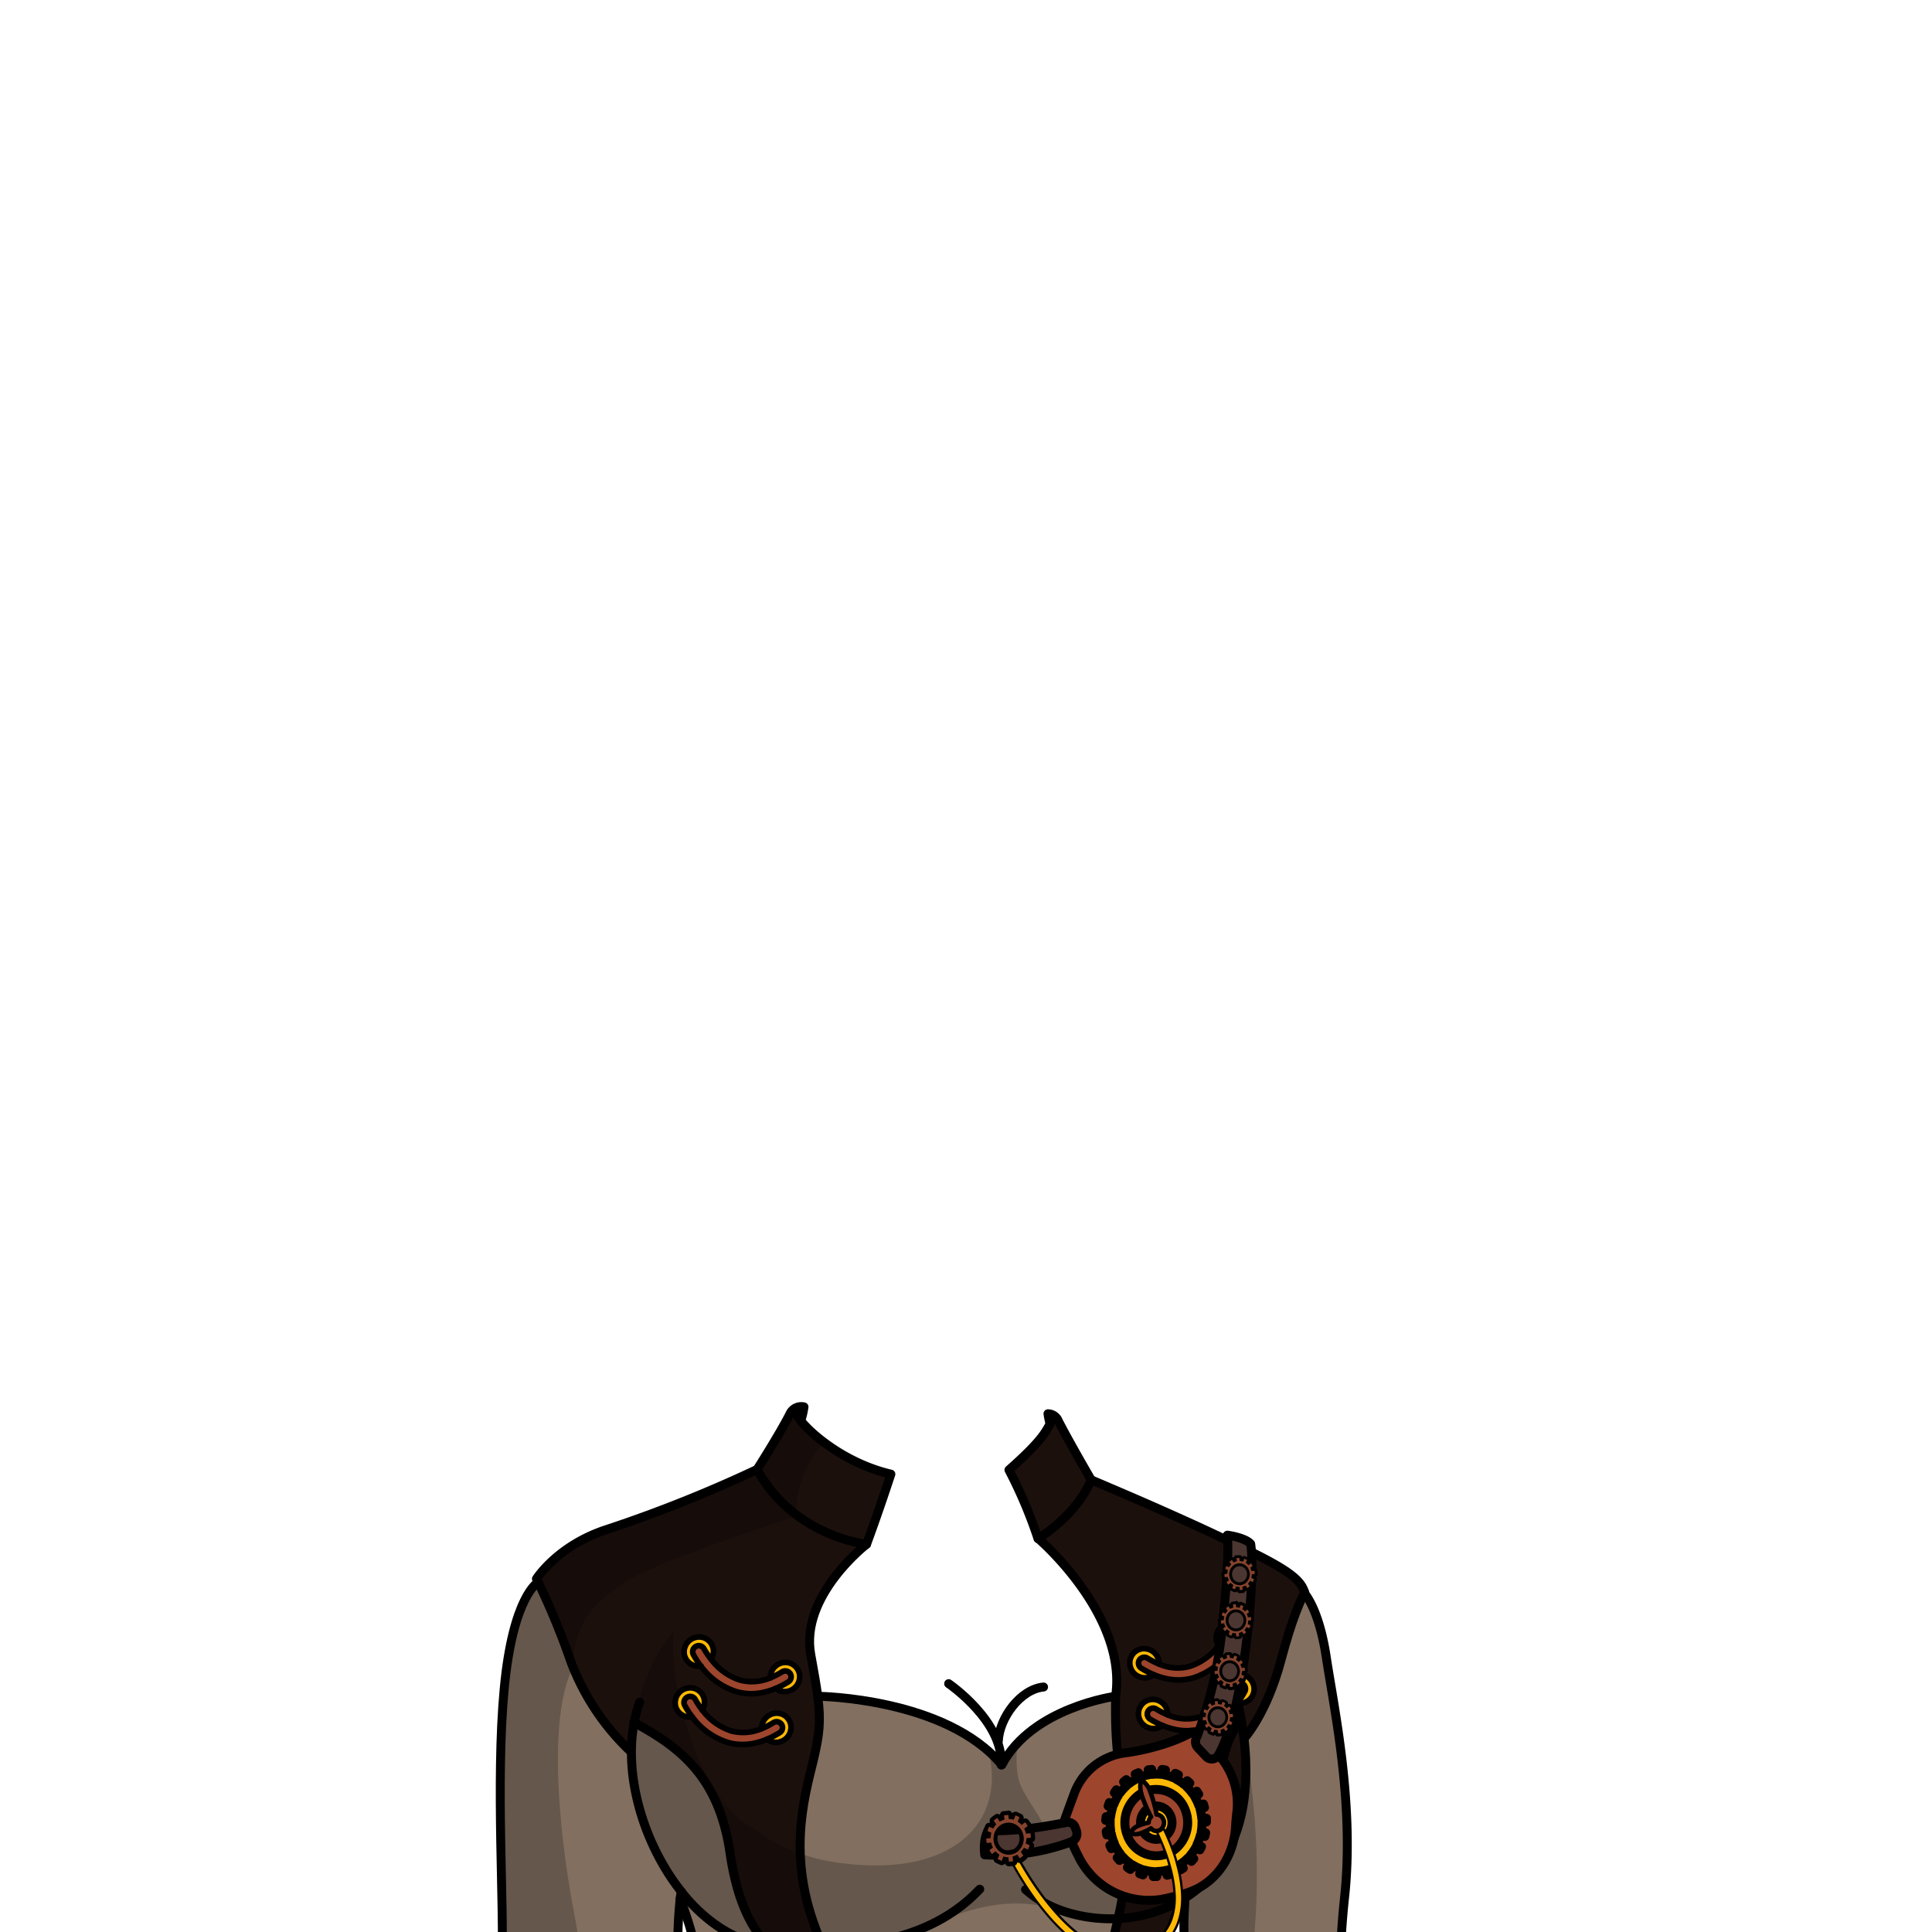 <svg xmlns="http://www.w3.org/2000/svg" viewBox="0 0 432 432">
  <defs>
    <style>.GUNDAN_RAT_OUTFIT_RAT_OUTFIT_19_cls-1{isolation:isolate;}.GUNDAN_RAT_OUTFIT_RAT_OUTFIT_19_cls-2{fill:#826f60;}.GUNDAN_RAT_OUTFIT_RAT_OUTFIT_19_cls-3{opacity:0.22;mix-blend-mode:multiply;}.GUNDAN_RAT_OUTFIT_RAT_OUTFIT_19_cls-4{fill:#1c100d;}.GUNDAN_RAT_OUTFIT_RAT_OUTFIT_19_cls-5{fill:#7f4510;}.GUNDAN_RAT_OUTFIT_RAT_OUTFIT_19_cls-11,.GUNDAN_RAT_OUTFIT_RAT_OUTFIT_19_cls-6,.GUNDAN_RAT_OUTFIT_RAT_OUTFIT_19_cls-9{fill:none;}.GUNDAN_RAT_OUTFIT_RAT_OUTFIT_19_cls-11,.GUNDAN_RAT_OUTFIT_RAT_OUTFIT_19_cls-13,.GUNDAN_RAT_OUTFIT_RAT_OUTFIT_19_cls-6,.GUNDAN_RAT_OUTFIT_RAT_OUTFIT_19_cls-9{stroke:#000;stroke-linecap:round;stroke-linejoin:round;}.GUNDAN_RAT_OUTFIT_RAT_OUTFIT_19_cls-6{stroke-width:2px;}.GUNDAN_RAT_OUTFIT_RAT_OUTFIT_19_cls-13,.GUNDAN_RAT_OUTFIT_RAT_OUTFIT_19_cls-7{fill:#9d452d;}.GUNDAN_RAT_OUTFIT_RAT_OUTFIT_19_cls-8{fill:#feb906;}.GUNDAN_RAT_OUTFIT_RAT_OUTFIT_19_cls-9{stroke-width:1.26px;}.GUNDAN_RAT_OUTFIT_RAT_OUTFIT_19_cls-10{fill:#4b3631;}.GUNDAN_RAT_OUTFIT_RAT_OUTFIT_19_cls-12{fill:#85432d;}</style>
  </defs>
  <g class="GUNDAN_RAT_OUTFIT_RAT_OUTFIT_19_cls-1">
    <g id="Outfit">
      <path class="GUNDAN_RAT_OUTFIT_RAT_OUTFIT_19_cls-2" d="M300.62,424.56a172.85,172.85,0,0,0-.36,32.85L265,458.64A106.55,106.55,0,0,0,265.2,440c-1.07-11.34.07-15-.41-15.12l-.16-.3a26.7,26.7,0,0,0,5.81-4.76h0c5.92-6.43,9.43-16.52,7.71-31.11,0,0,5.07-5.38,8.3-17.62,2.46-9.29,4.39-13.29,5.18-14.89.72.85,3.46,4.66,4.92,14.37C298.26,381.84,303,403.42,300.62,424.56Z" />
      <path class="GUNDAN_RAT_OUTFIT_RAT_OUTFIT_19_cls-3" d="M280.76,428.66c-.95,14.3-1.79,21.63-1.69,30H265A106.55,106.55,0,0,0,265.2,440c-1.07-11.34.07-15-.41-15.12l-.16-.3a26.7,26.7,0,0,0,5.81-4.76h0c5.92-6.43,9.43-16.52,7.71-31.11A163.84,163.84,0,0,1,280.76,428.66Z" />
      <path class="GUNDAN_RAT_OUTFIT_RAT_OUTFIT_19_cls-4" d="M264.29,424.81a81,81,0,0,0-5.19,17.11h0c-.21,0-4.49.69-10.25,2.14-.1-.44-1.13-5.49.72-13.11.16-.66.32-1.33.46-2A31.07,31.07,0,0,0,264.29,424.81Z" />
      <path class="GUNDAN_RAT_OUTFIT_RAT_OUTFIT_19_cls-4" d="M278.16,388.74c1.71,14.59-1.79,24.68-7.72,31.11.15-.29,3.69-7.28,2.68-18.33-1-11.28,4.42-17,4.42-17h0C277.8,386,278,387.38,278.16,388.74Z" />
      <path class="GUNDAN_RAT_OUTFIT_RAT_OUTFIT_19_cls-2" d="M251.76,416.09A66.92,66.92,0,0,1,250,429c-.15.66-.3,1.33-.46,2-.05.19-.09.37-.13.56-1.67,7.3-.69,12.13-.59,12.55-7,1.77-16.26,4.73-22.91,9.18-13.36-3.32-28.13-5.19-40.55-6.24,1.32-7.32-1.39-11.94-1.55-12.22h0a52.93,52.93,0,0,1-4.88-20.31c-.31-8.8,1.71-15.87,2.9-20.8,1.39-5.83,1.76-8.64,1-14.37.44,0,24.76.35,38.21,12.31a26.59,26.59,0,0,1,3,3,22,22,0,0,1,3.57-4.94c8.2-8.61,21.87-10.41,21.87-10.41-.23,10.26.68,14.8,1.84,25.66A77.37,77.37,0,0,1,251.76,416.09Z" />
      <path class="GUNDAN_RAT_OUTFIT_RAT_OUTFIT_19_cls-5" d="M172.71,437.63a26.6,26.6,0,0,1,.75,8.56c-9.8-.54-16.31-.52-16.31-.52h0a105.36,105.36,0,0,0-4.7-22c4.84,5.27,12.59,10.52,18.87,11.21A9.66,9.66,0,0,1,172.71,437.63Z" />
      <path class="GUNDAN_RAT_OUTFIT_RAT_OUTFIT_19_cls-2" d="M172.71,437.63a26.6,26.6,0,0,1,.75,8.56c-9.8-.54-16.31-.52-16.31-.52h0a105.36,105.36,0,0,0-4.7-22c4.84,5.27,12.59,10.52,18.87,11.21A9.66,9.66,0,0,1,172.71,437.63Z" />
      <path class="GUNDAN_RAT_OUTFIT_RAT_OUTFIT_19_cls-4" d="M272.86,343.67c-12.62-6-28.83-12.76-28.83-12.76s-5-8.59-7.33-13.14a2.58,2.58,0,0,0-2.34-1.65c0,.19,0,.35.08.52l.09.47c.06.31.12.59.18.85s.08.34.12.49c-1,1.52-.1,3.12-9.2,10.23a102.89,102.89,0,0,1,6.5,15.36s20,17.09,17.33,35.25c-.23,10.26.68,14.8,1.84,25.66A68.12,68.12,0,0,1,250,429a31.07,31.07,0,0,0,14.27-4.15h0a3.37,3.37,0,0,0,.32-.19,26.75,26.75,0,0,0,5.82-4.76h0c.15-.29,3.69-7.28,2.68-18.33-1-11.28,4.42-17,4.42-17h0c.25,1.44.45,2.84.61,4.2,0,0,5.06-5.38,8.3-17.62,2.46-9.29,4.38-13.29,5.17-14.89l.1-.2C290.8,352.44,285.49,349.66,272.86,343.67Z" />
      <path class="GUNDAN_RAT_OUTFIT_RAT_OUTFIT_19_cls-4" d="M178.92,317.49a16.78,16.78,0,0,0,.63-2.25s0-.08,0-.12l.09-.27a.78.78,0,0,0,0-.14.65.65,0,0,1,0-.13,3,3,0,0,0-.58-.05,2.64,2.64,0,0,0-2.58,1.66c-2.32,4.55-7.32,12.38-7.32,12.38A299.23,299.23,0,0,1,135.81,342C124.67,345.52,120,353,120,353s.14.25.38.75a166,166,0,0,1,7.26,17.61c.17.46.34.93.52,1.38a53.58,53.58,0,0,0,12.81,18.78h.26a36.15,36.15,0,0,1,.6-6.39c10.49,5.62,19,12.31,21.48,29.08a53.44,53.44,0,0,0,2.87,11.62,37.76,37.76,0,0,0,5.19,9,9.66,9.66,0,0,1,1.39,2.73,26.6,26.6,0,0,1,.75,8.56c2.27.11,4.71.26,7.29.45l4.63.36a22.38,22.38,0,0,0,.36-4.44l0-.72c0-.22,0-.42-.05-.63s0-.29,0-.43a16.81,16.81,0,0,0-.4-2.3c0-.11-.05-.22-.08-.33q-.1-.4-.21-.75c-.08-.25-.15-.48-.23-.7l0-.08c-.08-.22-.16-.42-.23-.6l-.09-.19c-.19-.44-.35-.75-.44-.91l-.09-.15-.13-.3c-.25-.56-.49-1.11-.71-1.65-.69-1.66-1.26-3.28-1.76-4.86-.21-.71-.41-1.4-.59-2.1-.28-1-.52-2.07-.72-3.08l-.21-1.1c-.06-.31-.11-.62-.15-.92s-.09-.53-.12-.79-.09-.57-.12-.85-.1-.8-.14-1.19-.07-.79-.1-1.18c-.07-.75-.11-1.5-.13-2.23a.06.06,0,0,1,0-.06,62.57,62.57,0,0,1,2-17c.17-.69.33-1.35.49-2s.3-1.24.44-1.81c1.39-5.83,1.76-8.64,1-14.37-.32-2.43-.84-5.38-1.56-9.31-2.43-13.2,12.47-24.68,12.47-24.68s2.47-6.53,5.44-15.68c-6.12-1.44-11.93-3.62-15.27-6.63A37.91,37.91,0,0,1,178.92,317.49Z" />
      <path class="GUNDAN_RAT_OUTFIT_RAT_OUTFIT_19_cls-2" d="M152.78,458.64H112c-.11-5.15-.17-12.91.18-20,.58-12.08-1.43-39.94.51-60.88s7.61-23.94,7.61-23.94a169.29,169.29,0,0,1,7.25,17.61l.52,1.38a53.58,53.58,0,0,0,12.81,18.78h.26c-.07,10.83,4.29,22.77,11.14,31.39,0,0-.1.56-.24,1.65h0a104.32,104.32,0,0,0,0,21C152.57,451.49,152.75,455.71,152.78,458.64Z" />
      <path class="GUNDAN_RAT_OUTFIT_RAT_OUTFIT_19_cls-2" d="M163.26,414.24c1.92,13.18,5.83,17.36,8.06,20.66-6.28-.69-12.13-4.31-17-9.57-.7-.77-1.38-1.57-2-2.39-6.84-8.62-11.21-20.56-11.13-31.39a36.15,36.15,0,0,1,.6-6.39C152.26,390.78,160.81,397.47,163.26,414.24Z" />
      <path class="GUNDAN_RAT_OUTFIT_RAT_OUTFIT_19_cls-3" d="M270.45,419.85h0a26.7,26.7,0,0,1-5.81,4.76l-.33.19h0A31.1,31.1,0,0,1,250,429a33.56,33.56,0,0,1-10.47-1.12l-.05,0c-.77-.27-1.57-.53-2.37-.76h0l0,0c-20.24-5.88-28.52,7.51-53.26,7.74h-.31a25.53,25.53,0,0,0-2.77,11.84h0a20.28,20.28,0,0,0,4.33,12h-27.3c0-1.34,0-2.69-.08-4q0-.45,0-.9c0-.55,0-1.09-.07-1.64l-.09-1.63c-.1-1.61-.22-3.21-.36-4.76h0s6.51,0,16.31.52a27.18,27.18,0,0,0-.75-8.56,10.07,10.07,0,0,0-1.39-2.73C158,432.51,151.46,421.54,150.12,420a1.47,1.47,0,0,0-.17-.2l0,0h0c-7-11.19-9.24-19.5-8.57-28.86l-.29-.35s.37-15.21,9.6-25.95a39.36,39.36,0,0,0,.32,10.22c1.79,12.7,8.15,29.29,17.52,34a36.84,36.84,0,0,0,10.43,5.64,47.08,47.08,0,0,0,10,2.2c21.2,2.51,32.8-6.48,32.82-19.25a23.44,23.44,0,0,0-.74-5.81,25.77,25.77,0,0,1,3,3,22.08,22.08,0,0,1,3.58-4.94,22,22,0,0,0,0,7.54c.54,3,3.22,6.36,4.79,9.14,2.69,4.76,10.7,8.93,19.34,9.71,11.67,1.06,24.48-4.08,26.79-22.29C279,405.7,275.66,414.19,270.45,419.85Z" />
      <path class="GUNDAN_RAT_OUTFIT_RAT_OUTFIT_19_cls-3" d="M177.87,339h0c0,.08-11.53,3.84-22.7,8-11.91,4.38-27.32,10-27.06,25.86-5.83,11.55-3,38.37.52,56.24a101.38,101.38,0,0,1,.85,29.63H112c-.11-5.15-.17-12.91.18-20,.58-12.08-1.43-39.94.51-60.88s7.61-23.94,7.61-23.94L120,353s4.72-7.51,15.86-11.08a300.16,300.16,0,0,0,33.48-13.38s5-7.83,7.31-12.38a2.64,2.64,0,0,1,2.58-1.66,3,3,0,0,1,.58.05.65.65,0,0,0,0,.13.69.69,0,0,1,0,.13l-.09.28,0,.11a16.34,16.34,0,0,1-.63,2.25c.05.07.11.14.16.22s.24.33.39.51c.36.46.8,1,1.32,1.59.21.24.43.49.67.74s.74.78,1.15,1.19.85.83,1.32,1.25C178,328.54,177.87,339,177.87,339Z" />
      <path class="GUNDAN_RAT_OUTFIT_RAT_OUTFIT_19_cls-6" d="M178.35,316.67s.19.3.57.82c1.9,2.6,9.57,9.61,20.28,12.13-3,9.15-5.44,15.68-5.44,15.68s-16.24-1.68-24.47-16.73c0,0,5-7.83,7.32-12.38a2.8,2.8,0,0,1,3.16-1.61,17.42,17.42,0,0,1-.68,3" />
      <path class="GUNDAN_RAT_OUTFIT_RAT_OUTFIT_19_cls-6" d="M244,330.91c-3.49,8.18-11.9,13.13-11.9,13.13a102.89,102.89,0,0,0-6.5-15.36c7.92-7,8.17-8.71,9.2-10.23,0-.15-.08-.31-.12-.49s-.12-.54-.18-.85l-.09-.47c0-.17-.06-.33-.08-.52a2.58,2.58,0,0,1,2.34,1.65C239,322.32,244,330.91,244,330.91Z" />
      <path class="GUNDAN_RAT_OUTFIT_RAT_OUTFIT_19_cls-6" d="M193.76,345.3s-14.9,11.48-12.47,24.68c.72,3.93,1.24,6.88,1.56,9.31.74,5.73.37,8.54-1,14.37-2,8.31-6.37,22.68,2,41.11,0,0,2.93,4.67,1.57,12.23" />
      <path class="GUNDAN_RAT_OUTFIT_RAT_OUTFIT_19_cls-6" d="M141.74,385.14l0,0c10.48,5.62,19,12.31,21.48,29.08,1.92,13.18,5.83,17.36,8.06,20.66a9.66,9.66,0,0,1,1.39,2.73,26.6,26.6,0,0,1,.75,8.56" />
      <path class="GUNDAN_RAT_OUTFIT_RAT_OUTFIT_19_cls-6" d="M171.32,434.9c-6.28-.69-12.13-4.31-17-9.57-.7-.77-1.38-1.57-2-2.39-6.84-8.62-11.21-20.56-11.13-31.39a36.15,36.15,0,0,1,.6-6.39,28.53,28.53,0,0,1,1.25-4.55" />
      <path class="GUNDAN_RAT_OUTFIT_RAT_OUTFIT_19_cls-6" d="M140.92,391.55a53.53,53.53,0,0,1-13.33-20.16,166,166,0,0,0-7.26-17.61c-.24-.5-.38-.75-.38-.75s4.72-7.51,15.86-11.08a299.23,299.23,0,0,0,33.48-13.38" />
      <path class="GUNDAN_RAT_OUTFIT_RAT_OUTFIT_19_cls-6" d="M219.07,422.43c-13.73,14.58-35.26,12.34-35.26,12.34l-6.79.13" />
      <path class="GUNDAN_RAT_OUTFIT_RAT_OUTFIT_19_cls-6" d="M182.84,379.29h0c.48,0,28.74.41,41.17,15.35,6.8-12.9,25.44-15.35,25.44-15.35" />
      <path class="GUNDAN_RAT_OUTFIT_RAT_OUTFIT_19_cls-6" d="M259.1,441.92a81,81,0,0,1,5.19-17.11" />
      <path class="GUNDAN_RAT_OUTFIT_RAT_OUTFIT_19_cls-6" d="M157.78,458.64c0-4.38-.26-8.82-.63-13a80.53,80.53,0,0,0-5.07-21.07h0" />
      <path class="GUNDAN_RAT_OUTFIT_RAT_OUTFIT_19_cls-6" d="M276.94,381.43c.23,1.06.43,2.09.61,3.11.25,1.44.45,2.84.61,4.2.21,1.75.34,3.44.39,5.06.45,11.9-2.89,20.39-8.11,26.05" />
      <path class="GUNDAN_RAT_OUTFIT_RAT_OUTFIT_19_cls-6" d="M270.44,419.85a26.75,26.75,0,0,1-5.82,4.76,3.37,3.37,0,0,1-.32.19h0A31.07,31.07,0,0,1,250,429a33.59,33.59,0,0,1-10.47-1.12l0,0c-.82-.22-1.61-.48-2.39-.76l0,0a24,24,0,0,1-7.82-4.61" />
      <path class="GUNDAN_RAT_OUTFIT_RAT_OUTFIT_19_cls-6" d="M232.13,344s20,17.09,17.33,35.25c-.23,10.26.68,14.8,1.84,25.66A67.89,67.89,0,0,1,250,429c-.14.66-.3,1.33-.46,2-1.85,7.62-.82,12.67-.72,13.11v0" />
      <path class="GUNDAN_RAT_OUTFIT_RAT_OUTFIT_19_cls-6" d="M270.44,419.85h0c.15-.29,3.69-7.28,2.68-18.33-1-11.28,4.42-17,4.42-17" />
      <path class="GUNDAN_RAT_OUTFIT_RAT_OUTFIT_19_cls-6" d="M278.16,388.74s5.06-5.38,8.3-17.62c2.46-9.29,4.38-13.29,5.17-14.89l.1-.2" />
      <path class="GUNDAN_RAT_OUTFIT_RAT_OUTFIT_19_cls-6" d="M244,330.91s16.21,6.78,28.83,12.76,17.94,8.77,18.87,12.36" />
      <path class="GUNDAN_RAT_OUTFIT_RAT_OUTFIT_19_cls-6" d="M265,458.64A106.55,106.55,0,0,0,265.2,440c-1.07-11.34.07-15-.41-15.12" />
      <path class="GUNDAN_RAT_OUTFIT_RAT_OUTFIT_19_cls-6" d="M300.26,457.41a172.85,172.85,0,0,1,.36-32.85c2.33-21.14-2.36-42.72-4.06-54-1.46-9.71-4.2-13.52-4.92-14.37" />
      <path class="GUNDAN_RAT_OUTFIT_RAT_OUTFIT_19_cls-6" d="M152.32,422.94s-.1.56-.24,1.65h0a104.32,104.32,0,0,0,0,21c.51,5.89.69,10.11.72,13" />
      <path class="GUNDAN_RAT_OUTFIT_RAT_OUTFIT_19_cls-6" d="M120.34,353.78s-5.66,3-7.61,23.94.07,48.8-.51,60.88c-.35,7.13-.29,14.89-.18,20" />
      <path class="GUNDAN_RAT_OUTFIT_RAT_OUTFIT_19_cls-7" d="M178.78,374.38a3.2,3.2,0,0,0-3.77-2.6,3.37,3.37,0,0,0-2.75,3.39,10.5,10.5,0,0,1-6.71.55A13,13,0,0,1,159,371a3.25,3.25,0,0,0,.48-2.31,3.19,3.19,0,0,0-3.76-2.6,3.35,3.35,0,0,0-2.71,3.81,3.2,3.2,0,0,0,3.72,2.61h0a15.74,15.74,0,0,0,8.06,5.76,12.25,12.25,0,0,0,5.56.2,15.23,15.23,0,0,0,3.12-.95,3.21,3.21,0,0,0,2.62.65A3.36,3.36,0,0,0,178.78,374.38Z" />
      <path class="GUNDAN_RAT_OUTFIT_RAT_OUTFIT_19_cls-7" d="M159,371a13,13,0,0,0,6.57,4.7,10.5,10.5,0,0,0,6.71-.55,17.22,17.22,0,0,0,2.6-1.32,1.32,1.32,0,0,1,1.83.42,1.34,1.34,0,0,1-.47,1.84,19.74,19.74,0,0,1-2.77,1.43,15.23,15.23,0,0,1-3.12.95,12.25,12.25,0,0,1-5.56-.2,15.74,15.74,0,0,1-8.06-5.76,18.2,18.2,0,0,1-1.69-2.6,1.37,1.37,0,0,1,.61-1.8,1.33,1.33,0,0,1,1.8.56A16.23,16.23,0,0,0,159,371Z" />
      <path class="GUNDAN_RAT_OUTFIT_RAT_OUTFIT_19_cls-8" d="M159.46,368.71A3.25,3.25,0,0,1,159,371a16.23,16.23,0,0,1-1.55-2.33,1.33,1.33,0,0,0-1.8-.56,1.37,1.37,0,0,0-.61,1.8,18.2,18.2,0,0,0,1.69,2.6h0a3.2,3.2,0,0,1-3.72-2.61,3.35,3.35,0,0,1,2.71-3.81A3.19,3.19,0,0,1,159.46,368.71Z" />
      <path class="GUNDAN_RAT_OUTFIT_RAT_OUTFIT_19_cls-8" d="M175,371.78a3.2,3.2,0,0,1,3.77,2.6,3.36,3.36,0,0,1-2.71,3.81,3.21,3.21,0,0,1-2.62-.65,19.74,19.74,0,0,0,2.77-1.43,1.34,1.34,0,0,0,.47-1.84,1.32,1.32,0,0,0-1.83-.42,17.22,17.22,0,0,1-2.6,1.32A3.37,3.37,0,0,1,175,371.78Z" />
      <path class="GUNDAN_RAT_OUTFIT_RAT_OUTFIT_19_cls-9" d="M159,371h0a3.25,3.25,0,0,0,.48-2.31,3.19,3.19,0,0,0-3.76-2.6,3.35,3.35,0,0,0-2.71,3.81,3.2,3.2,0,0,0,3.72,2.61" />
      <path class="GUNDAN_RAT_OUTFIT_RAT_OUTFIT_19_cls-9" d="M172.26,375.17a3.37,3.37,0,0,1,2.75-3.39,3.2,3.2,0,0,1,3.77,2.6,3.36,3.36,0,0,1-2.71,3.81,3.21,3.21,0,0,1-2.62-.65" />
      <path class="GUNDAN_RAT_OUTFIT_RAT_OUTFIT_19_cls-9" d="M173.45,377.54a15.23,15.23,0,0,1-3.12.95,12.25,12.25,0,0,1-5.56-.2,15.74,15.74,0,0,1-8.06-5.76,18.2,18.2,0,0,1-1.69-2.6,1.37,1.37,0,0,1,.61-1.8,1.33,1.33,0,0,1,1.8.56A16.23,16.23,0,0,0,159,371a13,13,0,0,0,6.57,4.7,10.5,10.5,0,0,0,6.71-.55,17.22,17.22,0,0,0,2.6-1.32,1.32,1.32,0,0,1,1.83.42,1.34,1.34,0,0,1-.47,1.84A19.74,19.74,0,0,1,173.45,377.54Z" />
      <path class="GUNDAN_RAT_OUTFIT_RAT_OUTFIT_19_cls-7" d="M176.84,385.73a3.19,3.19,0,0,0-3.77-2.6,3.37,3.37,0,0,0-2.75,3.39,10.49,10.49,0,0,1-6.71.55,13.09,13.09,0,0,1-6.57-4.7,3.25,3.25,0,0,0,.48-2.31,3.18,3.18,0,0,0-3.76-2.6,3.35,3.35,0,0,0-2.71,3.81,3.2,3.2,0,0,0,3.72,2.61h0a15.7,15.7,0,0,0,8.06,5.77,12.26,12.26,0,0,0,5.56.2,15.23,15.23,0,0,0,3.12-.95,3.22,3.22,0,0,0,2.62.65A3.36,3.36,0,0,0,176.84,385.73Z" />
      <path class="GUNDAN_RAT_OUTFIT_RAT_OUTFIT_19_cls-7" d="M157,382.37a13.09,13.09,0,0,0,6.57,4.7,10.49,10.49,0,0,0,6.71-.55,17.22,17.22,0,0,0,2.6-1.32,1.32,1.32,0,1,1,1.36,2.26,19.21,19.21,0,0,1-2.77,1.43,15.23,15.23,0,0,1-3.12.95,12.26,12.26,0,0,1-5.56-.2,15.7,15.7,0,0,1-8.06-5.77,17.81,17.81,0,0,1-1.69-2.59,1.36,1.36,0,0,1,.61-1.8,1.33,1.33,0,0,1,1.8.56A16.23,16.23,0,0,0,157,382.37Z" />
      <path class="GUNDAN_RAT_OUTFIT_RAT_OUTFIT_19_cls-8" d="M157.52,380.06a3.25,3.25,0,0,1-.48,2.31,16.23,16.23,0,0,1-1.55-2.33,1.33,1.33,0,0,0-1.8-.56,1.36,1.36,0,0,0-.61,1.8,17.81,17.81,0,0,0,1.69,2.59h0a3.2,3.2,0,0,1-3.72-2.61,3.35,3.35,0,0,1,2.71-3.81A3.18,3.18,0,0,1,157.52,380.06Z" />
      <path class="GUNDAN_RAT_OUTFIT_RAT_OUTFIT_19_cls-8" d="M173.07,383.13a3.19,3.19,0,0,1,3.77,2.6,3.36,3.36,0,0,1-2.71,3.81,3.22,3.22,0,0,1-2.62-.65,19.21,19.21,0,0,0,2.77-1.43,1.32,1.32,0,1,0-1.36-2.26,17.22,17.22,0,0,1-2.6,1.32A3.37,3.37,0,0,1,173.07,383.13Z" />
      <path class="GUNDAN_RAT_OUTFIT_RAT_OUTFIT_19_cls-9" d="M157,382.37h0a3.25,3.25,0,0,0,.48-2.31,3.18,3.18,0,0,0-3.76-2.6,3.35,3.35,0,0,0-2.71,3.81,3.2,3.2,0,0,0,3.72,2.61" />
      <path class="GUNDAN_RAT_OUTFIT_RAT_OUTFIT_19_cls-9" d="M170.32,386.52a3.37,3.37,0,0,1,2.75-3.39,3.19,3.19,0,0,1,3.77,2.6,3.36,3.36,0,0,1-2.71,3.81,3.22,3.22,0,0,1-2.62-.65" />
      <path class="GUNDAN_RAT_OUTFIT_RAT_OUTFIT_19_cls-9" d="M171.51,388.89a15.23,15.23,0,0,1-3.12.95,12.26,12.26,0,0,1-5.56-.2,15.7,15.7,0,0,1-8.06-5.77,17.81,17.81,0,0,1-1.69-2.59,1.36,1.36,0,0,1,.61-1.8,1.33,1.33,0,0,1,1.8.56,16.23,16.23,0,0,0,1.55,2.33,13.09,13.09,0,0,0,6.57,4.7,10.49,10.49,0,0,0,6.71-.55,17.22,17.22,0,0,0,2.6-1.32,1.32,1.32,0,1,1,1.36,2.26A19.21,19.21,0,0,1,171.51,388.89Z" />
      <path class="GUNDAN_RAT_OUTFIT_RAT_OUTFIT_19_cls-7" d="M252.66,371.3a3.19,3.19,0,0,1,3.77-2.6,3.38,3.38,0,0,1,2.75,3.39,10.37,10.37,0,0,0,6.71.55,13,13,0,0,0,6.57-4.7,3.24,3.24,0,0,1-.48-2.31,3.2,3.2,0,0,1,3.76-2.6,3.36,3.36,0,0,1,2.71,3.81,3.2,3.2,0,0,1-3.72,2.62h0a15.75,15.75,0,0,1-8.06,5.77,12.4,12.4,0,0,1-5.56.2,15.88,15.88,0,0,1-3.12-.95,3.25,3.25,0,0,1-2.62.64A3.35,3.35,0,0,1,252.66,371.3Z" />
      <path class="GUNDAN_RAT_OUTFIT_RAT_OUTFIT_19_cls-7" d="M272.46,367.94a13,13,0,0,1-6.57,4.7,10.37,10.37,0,0,1-6.71-.55,17.13,17.13,0,0,1-2.6-1.31,1.32,1.32,0,0,0-1.83.42,1.35,1.35,0,0,0,.47,1.84,20.27,20.27,0,0,0,2.77,1.43,15.88,15.88,0,0,0,3.12.95,12.4,12.4,0,0,0,5.56-.2,15.75,15.75,0,0,0,8.06-5.77,17.81,17.81,0,0,0,1.69-2.59,1.36,1.36,0,0,0-.61-1.8,1.33,1.33,0,0,0-1.8.56A16.51,16.51,0,0,1,272.46,367.94Z" />
      <path class="GUNDAN_RAT_OUTFIT_RAT_OUTFIT_19_cls-8" d="M272,365.63a3.24,3.24,0,0,0,.48,2.31,16.51,16.51,0,0,0,1.55-2.32,1.33,1.33,0,0,1,1.8-.56,1.36,1.36,0,0,1,.61,1.8,17.81,17.81,0,0,1-1.69,2.59h0a3.2,3.2,0,0,0,3.72-2.62,3.36,3.36,0,0,0-2.71-3.81A3.2,3.2,0,0,0,272,365.63Z" />
      <path class="GUNDAN_RAT_OUTFIT_RAT_OUTFIT_19_cls-8" d="M256.43,368.7a3.19,3.19,0,0,0-3.77,2.6,3.35,3.35,0,0,0,2.71,3.81,3.25,3.25,0,0,0,2.62-.64,20.27,20.27,0,0,1-2.77-1.43,1.35,1.35,0,0,1-.47-1.84,1.32,1.32,0,0,1,1.83-.42,17.13,17.13,0,0,0,2.6,1.31A3.38,3.38,0,0,0,256.43,368.7Z" />
      <path class="GUNDAN_RAT_OUTFIT_RAT_OUTFIT_19_cls-9" d="M272.46,368h0a3.24,3.24,0,0,1-.48-2.31,3.2,3.2,0,0,1,3.76-2.6,3.36,3.36,0,0,1,2.71,3.81,3.2,3.2,0,0,1-3.72,2.62" />
      <path class="GUNDAN_RAT_OUTFIT_RAT_OUTFIT_19_cls-9" d="M259.18,372.09a3.38,3.38,0,0,0-2.75-3.39,3.19,3.19,0,0,0-3.77,2.6,3.35,3.35,0,0,0,2.71,3.81,3.25,3.25,0,0,0,2.62-.64" />
      <path class="GUNDAN_RAT_OUTFIT_RAT_OUTFIT_19_cls-9" d="M258,374.47a15.88,15.88,0,0,0,3.12.95,12.4,12.4,0,0,0,5.56-.2,15.75,15.75,0,0,0,8.06-5.77,17.81,17.81,0,0,0,1.69-2.59,1.36,1.36,0,0,0-.61-1.8,1.33,1.33,0,0,0-1.8.56,16.51,16.51,0,0,1-1.55,2.32,13,13,0,0,1-6.57,4.7,10.37,10.37,0,0,1-6.71-.55,17.13,17.13,0,0,1-2.6-1.31,1.32,1.32,0,0,0-1.83.42,1.35,1.35,0,0,0,.47,1.84A20.27,20.27,0,0,0,258,374.47Z" />
      <path class="GUNDAN_RAT_OUTFIT_RAT_OUTFIT_19_cls-7" d="M254.6,382.65a3.19,3.19,0,0,1,3.77-2.6,3.38,3.38,0,0,1,2.75,3.39,10.36,10.36,0,0,0,6.71.55,13,13,0,0,0,6.57-4.7,3.3,3.3,0,0,1-.49-2.31,3.21,3.21,0,0,1,3.77-2.6,3.37,3.37,0,0,1,2.71,3.81,3.18,3.18,0,0,1-3.72,2.61h0a15.75,15.75,0,0,1-8.06,5.77,12.55,12.55,0,0,1-5.56.2,16,16,0,0,1-3.13-.95,3.22,3.22,0,0,1-2.61.64A3.35,3.35,0,0,1,254.6,382.65Z" />
      <path class="GUNDAN_RAT_OUTFIT_RAT_OUTFIT_19_cls-7" d="M274.4,379.29a13,13,0,0,1-6.57,4.7,10.36,10.36,0,0,1-6.71-.55,16.68,16.68,0,0,1-2.6-1.31,1.32,1.32,0,0,0-1.84.42,1.35,1.35,0,0,0,.47,1.84,21.5,21.5,0,0,0,2.77,1.43,16,16,0,0,0,3.13.95,12.55,12.55,0,0,0,5.56-.2,15.75,15.75,0,0,0,8.06-5.77,17.43,17.43,0,0,0,1.68-2.59,1.34,1.34,0,0,0-.61-1.8A1.32,1.32,0,0,0,276,377,16.51,16.51,0,0,1,274.4,379.29Z" />
      <path class="GUNDAN_RAT_OUTFIT_RAT_OUTFIT_19_cls-8" d="M273.91,377a3.3,3.3,0,0,0,.49,2.31A16.51,16.51,0,0,0,276,377a1.32,1.32,0,0,1,1.79-.56,1.34,1.34,0,0,1,.61,1.8,17.43,17.43,0,0,1-1.68,2.59h0a3.18,3.18,0,0,0,3.72-2.61,3.37,3.37,0,0,0-2.71-3.81A3.21,3.21,0,0,0,273.91,377Z" />
      <path class="GUNDAN_RAT_OUTFIT_RAT_OUTFIT_19_cls-8" d="M258.37,380.05a3.19,3.19,0,0,0-3.77,2.6,3.35,3.35,0,0,0,2.71,3.81,3.22,3.22,0,0,0,2.61-.64,21.5,21.5,0,0,1-2.77-1.43,1.35,1.35,0,0,1-.47-1.84,1.32,1.32,0,0,1,1.84-.42,16.68,16.68,0,0,0,2.6,1.31A3.38,3.38,0,0,0,258.37,380.05Z" />
      <path class="GUNDAN_RAT_OUTFIT_RAT_OUTFIT_19_cls-9" d="M274.4,379.3h0a3.3,3.3,0,0,1-.49-2.31,3.21,3.21,0,0,1,3.77-2.6,3.37,3.37,0,0,1,2.71,3.81,3.18,3.18,0,0,1-3.72,2.61" />
      <path class="GUNDAN_RAT_OUTFIT_RAT_OUTFIT_19_cls-9" d="M261.12,383.44a3.38,3.38,0,0,0-2.75-3.39,3.19,3.19,0,0,0-3.77,2.6,3.35,3.35,0,0,0,2.71,3.81,3.22,3.22,0,0,0,2.61-.64" />
      <path class="GUNDAN_RAT_OUTFIT_RAT_OUTFIT_19_cls-9" d="M259.92,385.82a16,16,0,0,0,3.13.95,12.55,12.55,0,0,0,5.56-.2,15.75,15.75,0,0,0,8.06-5.77,17.43,17.43,0,0,0,1.68-2.59,1.34,1.34,0,0,0-.61-1.8A1.32,1.32,0,0,0,276,377a16.51,16.51,0,0,1-1.55,2.32,13,13,0,0,1-6.57,4.7,10.36,10.36,0,0,1-6.71-.55,16.68,16.68,0,0,1-2.6-1.31,1.32,1.32,0,0,0-1.84.42,1.35,1.35,0,0,0,.47,1.84A21.5,21.5,0,0,0,259.92,385.82Z" />
      <path class="GUNDAN_RAT_OUTFIT_RAT_OUTFIT_19_cls-10" d="M238.45,407.49a1.76,1.76,0,0,1,2,1.2l.24.67a1.93,1.93,0,0,1-1.07,2.45h0A47.55,47.55,0,0,1,227,414.65a1.68,1.68,0,0,1-.12-.23.57.57,0,0,0-.79-.27.62.62,0,0,0-.32.6,49.19,49.19,0,0,1-5.58,0c-.43-3.62.75-5.43.75-5.43s6.1.46,17-1.76Z" />
      <path class="GUNDAN_RAT_OUTFIT_RAT_OUTFIT_19_cls-8" d="M258.81,409.36a1.66,1.66,0,0,1-1.54-.57,10.67,10.67,0,0,1-1.2.65l-.44.19a3.4,3.4,0,0,0,4,1.48c-.29-.67-.57-1.26-.81-1.74Z" />
      <path class="GUNDAN_RAT_OUTFIT_RAT_OUTFIT_19_cls-8" d="M256.82,407.51a1.86,1.86,0,0,1,.55-1.3c-.13-.23-.25-.46-.37-.7l-.49-1a3.85,3.85,0,0,0-1.45,3.5c.15-.05.3-.11.46-.15A8.31,8.31,0,0,1,256.82,407.51Z" />
      <path class="GUNDAN_RAT_OUTFIT_RAT_OUTFIT_19_cls-8" d="M258.2,403.84c.09.36.18.72.26,1.09s.09.53.14.79a1.72,1.72,0,0,1,1.56,1.19,1.91,1.91,0,0,1-.31,1.85c.24.49.53,1.08.83,1.76a3.88,3.88,0,0,0,1.16-4.27A3.5,3.5,0,0,0,258.2,403.84Z" />
      <path class="GUNDAN_RAT_OUTFIT_RAT_OUTFIT_19_cls-7" d="M255.63,409.63a7,7,0,0,1-1,.37,2.59,2.59,0,0,1-1.62-.05.26.26,0,0,1-.16-.33l0-.05a3,3,0,0,1,1.2-1.17,7,7,0,0,1,.95-.39,3.85,3.85,0,0,1,1.45-3.5c-.18-.41-.36-.83-.53-1.24-.29-.74-.59-1.47-.81-2.25a7.67,7.67,0,0,0-3.19,9.14,6.89,6.89,0,0,0,9,4.38c-.45-1.28-.92-2.44-1.36-3.43A3.4,3.4,0,0,1,255.63,409.63Z" />
      <path class="GUNDAN_RAT_OUTFIT_RAT_OUTFIT_19_cls-7" d="M257.06,400.27c.31.74.54,1.5.78,2.26.13.43.25.87.36,1.31a3.5,3.5,0,0,1,3.64,2.41,3.88,3.88,0,0,1-1.16,4.27c.44,1,.93,2.17,1.39,3.48a7.7,7.7,0,0,0,3.05-9.05A7,7,0,0,0,257.06,400.27Z" />
      <path class="GUNDAN_RAT_OUTFIT_RAT_OUTFIT_19_cls-8" d="M256.82,407.51a1.86,1.86,0,0,1,.55-1.3c-.13-.23-.25-.46-.37-.7l-.49-1c-.18-.41-.36-.83-.53-1.24-.29-.74-.59-1.47-.81-2.25,0,0,0,0,0-.07a5.5,5.5,0,0,1-.1-2.6.28.28,0,0,1,.17-.22.29.29,0,0,1,.16,0,.22.22,0,0,1,.11.05,5.28,5.28,0,0,1,1.53,2l0,.06c.31.74.54,1.5.78,2.26.13.43.25.87.36,1.31s.18.72.26,1.09.09.53.14.79a1.72,1.72,0,0,1,1.56,1.19,1.91,1.91,0,0,1-.31,1.85c-.44-.89-.75-1.44-.8-1.54a.56.56,0,0,0-.81-.21.64.64,0,0,0-.2.85s.32.58.77,1.5a1.66,1.66,0,0,1-1.54-.57,10.67,10.67,0,0,1-1.2.65l-.44.19a7,7,0,0,1-1,.37,2.59,2.59,0,0,1-1.62-.05.26.26,0,0,1-.16-.33l0-.05a3,3,0,0,1,1.2-1.17,7,7,0,0,1,.95-.39c.15-.05.3-.11.46-.15A8.31,8.31,0,0,1,256.82,407.51Z" />
      <path class="GUNDAN_RAT_OUTFIT_RAT_OUTFIT_19_cls-8" d="M268.15,403.72a11.83,11.83,0,0,0-.94-2l.88-.59c-.13-.23-.28-.46-.43-.68l-.85.66a10.67,10.67,0,0,0-1.41-1.65l.71-.83c-.19-.18-.39-.36-.59-.52l-.65.88a10,10,0,0,0-1.78-1.19l.47-1c-.23-.12-.46-.24-.7-.34l-.4,1a9.59,9.59,0,0,0-2-.64l.2-1.1a6.88,6.88,0,0,0-.77-.13l-.12,1.11a9.2,9.2,0,0,0-2.1,0l-.09-1.12-.77.1.17,1.09a9.8,9.8,0,0,0-2,.56h0a0,0,0,0,1,0,0l-.37-1-.71.32.44,1a9.29,9.29,0,0,0-1.81,1.12l-.62-.9c-.21.16-.41.33-.61.51l.68.85a10.48,10.48,0,0,0-1.45,1.6l-.84-.69c-.15.21-.31.44-.45.66l.87.63a12,12,0,0,0-1,2l-1-.43-.27.77,1,.36a12.13,12.13,0,0,0-.46,2.17l-1-.14c0,.28-.06.55-.07.82l1,.06a11.8,11.8,0,0,0,.11,2.22l-1,.18c0,.26.09.54.14.8l1-.25a10.32,10.32,0,0,0,.39,1.42c.08.24.18.46.28.69l-1,.46c.1.25.22.5.34.74l.93-.53a10.89,10.89,0,0,0,1.18,1.84l-.81.72c.17.21.34.41.52.61l.75-.78a10.78,10.78,0,0,0,1.6,1.43l-.59.92a5.82,5.82,0,0,0,.66.44l.53-1a9.83,9.83,0,0,0,1.9.93l-.33,1.05c.24.09.49.17.74.24l.26-1.09a9.14,9.14,0,0,0,2.08.35l-.06,1.11c.26,0,.52,0,.78,0l0-1.12a10,10,0,0,0,2.08-.26l.23,1.09.75-.21-.3-1.07.51-.17c-.3-1.14-.65-2.25-1-3.28a6.89,6.89,0,0,1-9-4.38,7.67,7.67,0,0,1,3.19-9.14s0,0,0-.07a5.5,5.5,0,0,1-.1-2.6.28.28,0,0,1,.17-.22.29.29,0,0,1,.16,0,.22.22,0,0,1,.11.05,5.28,5.28,0,0,1,1.53,2l0,.06a7,7,0,0,1,8.06,4.68,7.7,7.7,0,0,1-3.05,9.05c.37,1,.73,2.15,1,3.31.1-.06.21-.11.31-.18l.5,1,.67-.41-.56-.94a10.41,10.41,0,0,0,1.65-1.38l.73.81c.18-.2.36-.39.53-.6l-.78-.74a11.07,11.07,0,0,0,1.24-1.8l.9.56c.13-.23.26-.47.37-.72l-1-.49a11.08,11.08,0,0,0,.75-2.09l1,.29c.07-.26.13-.53.18-.8l-1-.21a11.74,11.74,0,0,0,.18-2.22l1,0c0-.27,0-.55,0-.82l-1.05.1a12,12,0,0,0-.39-2.19l1-.32q-.11-.39-.24-.78v0Z" />
      <path class="GUNDAN_RAT_OUTFIT_RAT_OUTFIT_19_cls-7" d="M239.63,411.81a1.93,1.93,0,0,0,1.07-2.45l-.24-.67a1.76,1.76,0,0,0-2-1.2l-.51.1-.06-.17s1-2.83,2.28-6.28A14,14,0,0,1,251.22,392c6-.77,12-2.73,15.32-4.69a4.85,4.85,0,0,1,1.22.68l-.31.77a1.94,1.94,0,0,0,.36,2.08l1.88,2a1.7,1.7,0,0,0,2.75-.36l0,0a1.85,1.85,0,0,1,.14.14,16.25,16.25,0,0,1,3.94,12.81c-.12,1.06-.21,2.05-.26,3-.32,6.19-3.79,11.81-9.17,14.23l-.64.27c-.79.3-1.59.58-2.38.81a29,29,0,0,0-1-6.33c.1-.06.21-.11.31-.18l.5,1,.67-.41-.56-.94a10.41,10.41,0,0,0,1.65-1.38l.73.81c.18-.2.36-.39.53-.6l-.78-.74a11.07,11.07,0,0,0,1.24-1.8l.9.56c.13-.23.26-.47.37-.72l-1-.49a11.08,11.08,0,0,0,.75-2.09l1,.29c.07-.26.13-.53.18-.8l-1-.21a11.74,11.74,0,0,0,.18-2.22l1,0c0-.27,0-.55,0-.82l-1.05.1a12,12,0,0,0-.39-2.19l1-.32q-.11-.39-.24-.78v0l-1,.4a11.83,11.83,0,0,0-.94-2l.88-.59c-.13-.23-.28-.46-.43-.68l-.85.66a10.67,10.67,0,0,0-1.41-1.65l.71-.83c-.19-.18-.39-.36-.59-.52l-.65.88a10,10,0,0,0-1.78-1.19l.47-1c-.23-.12-.46-.24-.7-.34l-.4,1a9.59,9.59,0,0,0-2-.64l.2-1.1a6.88,6.88,0,0,0-.77-.13l-.12,1.11a9.2,9.2,0,0,0-2.1,0l-.09-1.12-.77.1.17,1.09a9.8,9.8,0,0,0-2,.56h0a0,0,0,0,1,0,0l-.37-1-.71.32.44,1a9.29,9.29,0,0,0-1.81,1.12l-.62-.9c-.21.16-.41.33-.61.51l.68.85a10.48,10.48,0,0,0-1.45,1.6l-.84-.69c-.15.21-.31.44-.45.66l.87.63a12,12,0,0,0-1,2l-1-.43-.27.77,1,.36a12.13,12.13,0,0,0-.46,2.17l-1-.14c0,.28-.06.55-.07.82l1,.06a11.8,11.8,0,0,0,.11,2.22l-1,.18c0,.26.09.54.14.8l1-.25a10.32,10.32,0,0,0,.39,1.42c.08.24.18.46.28.69l-1,.46c.1.25.22.5.34.74l.93-.53a10.89,10.89,0,0,0,1.18,1.84l-.81.72c.17.21.34.41.52.61l.75-.78a10.78,10.78,0,0,0,1.6,1.43l-.59.92a5.82,5.82,0,0,0,.66.44l.53-1a9.83,9.83,0,0,0,1.9.93l-.33,1.05c.24.09.49.17.74.24l.26-1.09a9.14,9.14,0,0,0,2.08.35l-.06,1.11c.26,0,.52,0,.78,0l0-1.12a10,10,0,0,0,2.08-.26l.23,1.09.75-.21-.3-1.07.51-.17a27.71,27.71,0,0,1,.93,6.15c-.91.25-1.83.46-2.76.65a17.53,17.53,0,0,1-19-9.58c-.58-1.14-1.09-2.23-1.52-3.22Z" />
      <path class="GUNDAN_RAT_OUTFIT_RAT_OUTFIT_19_cls-10" d="M274.42,343.31s3.92.5,5.21,1.95c.95,5.83-.57,23.46-3.05,34.87-1.45,6.58-3,10.32-4.12,12.29l0,0a1.7,1.7,0,0,1-2.75.36l-1.88-2a1.94,1.94,0,0,1-.36-2.08l.31-.77a93.21,93.21,0,0,0,5.45-23.56C275.06,347.84,274.42,343.31,274.42,343.31Z" />
      <path class="GUNDAN_RAT_OUTFIT_RAT_OUTFIT_19_cls-6" d="M239.6,411.82c.43,1,.94,2.08,1.52,3.22a17.53,17.53,0,0,0,19,9.58c.93-.19,1.85-.4,2.76-.65" />
      <path class="GUNDAN_RAT_OUTFIT_RAT_OUTFIT_19_cls-6" d="M272.46,392.42a1.85,1.85,0,0,1,.14.14,16.25,16.25,0,0,1,3.94,12.81c-.12,1.06-.21,2.05-.26,3-.32,6.19-3.79,11.81-9.17,14.23l-.64.27c-.79.3-1.59.58-2.38.81" />
      <path class="GUNDAN_RAT_OUTFIT_RAT_OUTFIT_19_cls-6" d="M237.94,407.59l-.06-.17s1-2.83,2.28-6.28A14,14,0,0,1,251.22,392c6-.77,12-2.73,15.32-4.69a4.85,4.85,0,0,1,1.22.68" />
      <path class="GUNDAN_RAT_OUTFIT_RAT_OUTFIT_19_cls-6" d="M237.94,407.59l.51-.1a1.76,1.76,0,0,1,2,1.2l.24.67a1.93,1.93,0,0,1-1.07,2.45h0A47.55,47.55,0,0,1,227,414.65l-1.23.1a49.19,49.19,0,0,1-5.58,0c-.43-3.62.75-5.43.75-5.43S227,409.81,237.94,407.59Z" />
      <path class="GUNDAN_RAT_OUTFIT_RAT_OUTFIT_19_cls-6" d="M272.46,392.42l0,0a1.7,1.7,0,0,1-2.75.36l-1.88-2a1.94,1.94,0,0,1-.36-2.08l.31-.77a93.21,93.21,0,0,0,5.45-23.56c1.85-16.57,1.21-21.1,1.21-21.1s3.92.5,5.21,1.95c.95,5.83-.57,23.46-3.05,34.87C275.13,386.71,273.55,390.45,272.46,392.42Z" />
      <path class="GUNDAN_RAT_OUTFIT_RAT_OUTFIT_19_cls-6" d="M255.06,408a3.85,3.85,0,0,1,1.45-3.5" />
      <path class="GUNDAN_RAT_OUTFIT_RAT_OUTFIT_19_cls-6" d="M255.63,409.63a3.4,3.4,0,0,0,4,1.48" />
      <path class="GUNDAN_RAT_OUTFIT_RAT_OUTFIT_19_cls-6" d="M258.2,403.84a3.5,3.5,0,0,1,3.64,2.41,3.88,3.88,0,0,1-1.16,4.27" />
      <path class="GUNDAN_RAT_OUTFIT_RAT_OUTFIT_19_cls-6" d="M257.06,400.27a7,7,0,0,1,8.06,4.68,7.7,7.7,0,0,1-3.05,9.05" />
      <path class="GUNDAN_RAT_OUTFIT_RAT_OUTFIT_19_cls-6" d="M255.17,401a7.67,7.67,0,0,0-3.19,9.14,6.89,6.89,0,0,0,9,4.38" />
      <path class="GUNDAN_RAT_OUTFIT_RAT_OUTFIT_19_cls-6" d="M263.1,417.31c.1-.06.21-.11.31-.18l.5,1,.67-.41-.56-.94a10.41,10.41,0,0,0,1.65-1.38l.73.81c.18-.2.36-.39.53-.6l-.78-.74a11.07,11.07,0,0,0,1.24-1.8l.9.56c.13-.23.26-.47.37-.72l-1-.49a11.08,11.08,0,0,0,.75-2.09l1,.29c.07-.26.13-.53.18-.8l-1-.21a11.74,11.74,0,0,0,.18-2.22l1,0c0-.27,0-.55,0-.82l-1.05.1a12,12,0,0,0-.39-2.19l1-.32q-.11-.39-.24-.78v0l-1,.4a11.83,11.83,0,0,0-.94-2l.88-.59c-.13-.23-.28-.46-.43-.68l-.85.66a10.67,10.67,0,0,0-1.41-1.65l.71-.83c-.19-.18-.39-.36-.59-.52l-.65.88a10,10,0,0,0-1.78-1.19l.47-1c-.23-.12-.46-.24-.7-.34l-.4,1a9.59,9.59,0,0,0-2-.64l.2-1.1a6.88,6.88,0,0,0-.77-.13l-.12,1.11a9.2,9.2,0,0,0-2.1,0l-.09-1.12-.77.1.17,1.09a9.8,9.8,0,0,0-2,.56h0a0,0,0,0,1,0,0l-.37-1-.71.32.44,1a9.29,9.29,0,0,0-1.81,1.12l-.62-.9c-.21.16-.41.33-.61.51l.68.85a10.48,10.48,0,0,0-1.45,1.6l-.84-.69c-.15.21-.31.44-.45.66l.87.63a12,12,0,0,0-1,2l-1-.43-.27.77,1,.36a12.13,12.13,0,0,0-.46,2.17l-1-.14c0,.28-.06.55-.07.82l1,.06a11.8,11.8,0,0,0,.11,2.22l-1,.18c0,.26.09.54.14.8l1-.25a10.32,10.32,0,0,0,.39,1.42c.08.24.18.46.28.69l-1,.46c.1.25.22.5.34.74l.93-.53a10.89,10.89,0,0,0,1.18,1.84l-.81.72c.17.21.34.41.52.61l.75-.78a10.78,10.78,0,0,0,1.6,1.43l-.59.92a5.82,5.82,0,0,0,.66.44l.53-1a9.83,9.83,0,0,0,1.9.93l-.33,1.05c.24.09.49.17.74.24l.26-1.09a9.14,9.14,0,0,0,2.08.35l-.06,1.11c.26,0,.52,0,.78,0l0-1.12a10,10,0,0,0,2.08-.26l.23,1.09.75-.21-.3-1.07.51-.17" />
      <path class="GUNDAN_RAT_OUTFIT_RAT_OUTFIT_19_cls-11" d="M264.09,423.64a16.75,16.75,0,0,1-.74,5.75,12,12,0,0,1-7.43,7.59c-16,6.35-29.54-20.83-30.11-22a.51.51,0,0,1-.07-.24.62.62,0,0,1,.32-.6.57.57,0,0,1,.79.27,1.68,1.68,0,0,0,.12.23c1.38,2.69,14.27,26.82,28.54,21.16a10.87,10.87,0,0,0,6.73-6.82,15.2,15.2,0,0,0,.68-5,27.71,27.71,0,0,0-.93-6.15c-.3-1.14-.65-2.25-1-3.28-.45-1.28-.92-2.44-1.36-3.43-.29-.67-.57-1.26-.81-1.74h0c-.45-.92-.76-1.47-.77-1.5a.64.64,0,0,1,.2-.85.56.56,0,0,1,.81.21c.05.1.36.65.8,1.54.24.49.53,1.08.83,1.76.44,1,.93,2.17,1.39,3.48.37,1,.73,2.15,1,3.31A29,29,0,0,1,264.09,423.64Z" />
      <path class="GUNDAN_RAT_OUTFIT_RAT_OUTFIT_19_cls-12" d="M272.34,387.91a.37.37,0,0,1-.2-.07.31.31,0,0,1-.11-.22l0-.44-.28-.05-.17.4a.3.3,0,0,1-.18.17.2.2,0,0,1-.11,0,.27.27,0,0,1-.13,0l-.62-.29a.31.31,0,0,1-.15-.41l.17-.42-.09-.07a.86.86,0,0,1-.14-.13l-.33.25a.26.26,0,0,1-.19.07h-.05a.38.38,0,0,1-.21-.14l-.39-.57a.31.31,0,0,1,.06-.43l.35-.27a1.75,1.75,0,0,1-.12-.32l-.44,0a.31.31,0,0,1-.2-.07.33.33,0,0,1-.11-.21l-.07-.71a.3.3,0,0,1,.27-.34l.41-.05c0-.11,0-.23.05-.34l-.39-.18a.31.31,0,0,1-.15-.41l.27-.65a.3.3,0,0,1,.18-.17.2.2,0,0,1,.11,0,.28.28,0,0,1,.13,0l.37.17a.36.36,0,0,1,.07-.1l.12-.16-.25-.37a.31.31,0,0,1,.06-.43l.54-.42a.33.33,0,0,1,.19-.06h.05a.32.32,0,0,1,.22.13l.23.35.28-.11,0-.45a.31.31,0,0,1,.27-.35l.71-.08a.26.26,0,0,1,.19.07.3.3,0,0,1,.12.21l.05.45.28.05.17-.4a.3.3,0,0,1,.17-.18l.12,0a.28.28,0,0,1,.13,0l.61.29a.3.3,0,0,1,.16.4l-.17.43a1.43,1.43,0,0,1,.23.2l.32-.26a.36.36,0,0,1,.2-.06h0a.3.3,0,0,1,.21.14l.39.57a.31.31,0,0,1-.06.43l-.35.26a2.56,2.56,0,0,1,.12.32l.44-.05a.37.37,0,0,1,.2.07.39.39,0,0,1,.11.22l.07.7a.32.32,0,0,1-.28.35l-.4.05c0,.11,0,.22-.05.34l.38.18a.33.33,0,0,1,.16.41l-.27.64a.32.32,0,0,1-.18.18l-.11,0a.35.35,0,0,1-.14,0l-.36-.17-.19.26.25.36a.31.31,0,0,1-.07.43l-.53.42a.31.31,0,0,1-.2.07H274a.32.32,0,0,1-.21-.13l-.24-.34-.27.11,0,.4a.35.35,0,0,1-.26.39Zm0-6.08a1.85,1.85,0,0,0-1.16.41,2.22,2.22,0,0,0-.43,3,1.9,1.9,0,0,0,2.76.46,2.22,2.22,0,0,0,.68-2.52,2.37,2.37,0,0,0-.25-.47A1.93,1.93,0,0,0,272.3,381.83Z" />
      <path d="M272.27,380.34l.07.71a2.8,2.8,0,0,1,.76.12l.27-.65.61.28-.27.66a3.13,3.13,0,0,1,.59.51l.37-.28.18-.15.39.58-.54.42a3,3,0,0,1,.27.76l.68-.08.07.7-.67.08a3.78,3.78,0,0,1-.12.81l.62.28-.27.65-.62-.29a3,3,0,0,1-.48.64l.4.57-.54.42-.4-.58-.14.08-.15.08a2.3,2.3,0,0,1-.42.14l.07.66v.05h0l-.63.07-.07-.71a2.82,2.82,0,0,1-.76-.13l-.27.66-.3-.14-.31-.15.27-.65a2.83,2.83,0,0,1-.28-.2,3,3,0,0,1-.31-.31l-.55.42-.39-.57.54-.42a3,3,0,0,1-.28-.76l-.67.08-.07-.71.67-.08a3.1,3.1,0,0,1,.12-.8l-.62-.29.27-.65.62.29c.06-.11.13-.21.2-.32a4.12,4.12,0,0,1,.28-.31l-.4-.58.53-.42.4.58a2.79,2.79,0,0,1,.72-.29l-.08-.71.21,0,.46-.05m0,6.07a2.18,2.18,0,0,0,1.36-.47,2.54,2.54,0,0,0,.78-2.88,2.31,2.31,0,0,0-.28-.54,2.24,2.24,0,0,0-1.86-1,2.2,2.2,0,0,0-1.36.47,2.55,2.55,0,0,0-.49,3.42,2.26,2.26,0,0,0,1.85,1m0-6.71h-.08l-.45.05-.22,0a.64.64,0,0,0-.55.57.52.52,0,0,0-.31-.14h-.1a.65.65,0,0,0-.38.13l-.54.42a.64.64,0,0,0-.17.81l-.14,0a.93.93,0,0,0-.23,0,.63.63,0,0,0-.35.35l-.28.65a.64.64,0,0,0,.28.8.62.62,0,0,0-.49.68l.07.7a.66.66,0,0,0,.23.43.62.62,0,0,0,.38.14.64.64,0,0,0-.1.83l.4.57a.62.62,0,0,0,.42.27h.1A.58.58,0,0,0,270,387a.64.64,0,0,0,.34.74l.31.14.3.14a.66.66,0,0,0,.27.06.59.59,0,0,0,.23,0,.6.6,0,0,0,.27-.2.63.63,0,0,0,.2.28.67.67,0,0,0,.4.14h.07l.64-.07h.06a.63.63,0,0,0,.52-.57.71.71,0,0,0,.32.14H274a.62.62,0,0,0,.39-.14l.54-.42a.63.63,0,0,0,.16-.8l.15,0a.68.68,0,0,0,.23-.05.59.59,0,0,0,.35-.34l.27-.65a.65.65,0,0,0-.27-.8.64.64,0,0,0,.49-.68l-.07-.7a.63.63,0,0,0-.24-.43.57.57,0,0,0-.38-.14.63.63,0,0,0,.1-.83l-.39-.57a.59.59,0,0,0-.43-.27h-.09a.58.58,0,0,0-.26.06.63.63,0,0,0-.34-.74l-.61-.29a.66.66,0,0,0-.27-.06.59.59,0,0,0-.23.05.6.6,0,0,0-.27.2.66.66,0,0,0-.21-.29.62.62,0,0,0-.39-.14Zm0,6.08a1.62,1.62,0,0,1-1.33-.73,1.91,1.91,0,0,1,.36-2.56,1.59,1.59,0,0,1,1-.34,1.63,1.63,0,0,1,1.34.73,1.53,1.53,0,0,1,.21.4,1.91,1.91,0,0,1-.58,2.16,1.57,1.57,0,0,1-1,.34Z" />
      <path class="GUNDAN_RAT_OUTFIT_RAT_OUTFIT_19_cls-12" d="M275,377.54a.37.37,0,0,1-.2-.07.32.32,0,0,1-.12-.22l0-.44-.28-.05-.17.4a.3.3,0,0,1-.18.17.2.2,0,0,1-.11,0,.35.35,0,0,1-.14,0l-.61-.29a.33.33,0,0,1-.16-.41l.18-.42-.09-.07-.15-.13-.32.25a.26.26,0,0,1-.19.07h-.05a.31.31,0,0,1-.21-.14l-.4-.57a.33.33,0,0,1,.07-.43l.34-.27c0-.1-.08-.21-.11-.31l-.44,0a.32.32,0,0,1-.32-.28l-.07-.71a.32.32,0,0,1,.28-.34l.41-.05c0-.11,0-.23.05-.34l-.39-.18a.33.33,0,0,1-.16-.41l.28-.65a.29.29,0,0,1,.17-.17l.12,0a.31.31,0,0,1,.13,0l.36.17.08-.11.12-.15-.26-.37a.33.33,0,0,1,.07-.43l.54-.42a.31.31,0,0,1,.19-.06h0a.3.3,0,0,1,.21.13l.24.35.27-.11,0-.45a.31.31,0,0,1,.27-.35l.7-.08a.32.32,0,0,1,.2.07.3.3,0,0,1,.12.21l.05.45.28.05.16-.4a.39.39,0,0,1,.18-.18l.12,0a.31.31,0,0,1,.13,0l.61.29a.33.33,0,0,1,.16.41l-.18.42a1.5,1.5,0,0,1,.24.2l.32-.25a.31.31,0,0,1,.2-.07h.05a.33.33,0,0,1,.21.14l.39.57a.33.33,0,0,1-.07.43l-.34.26.12.32.43,0a.27.27,0,0,1,.2.07.3.3,0,0,1,.12.21l.07.7a.32.32,0,0,1-.28.35l-.4.05c0,.11,0,.22-.05.34l.38.18a.33.33,0,0,1,.16.41l-.27.65a.33.33,0,0,1-.18.17l-.12,0a.31.31,0,0,1-.13,0l-.36-.17c-.06.09-.13.17-.2.26l.26.37a.33.33,0,0,1-.07.43l-.54.41a.26.26,0,0,1-.19.07h-.05a.33.33,0,0,1-.21-.14l-.24-.34-.27.11,0,.4a.37.37,0,0,1-.26.4Zm0-6.07a1.9,1.9,0,0,0-1.16.4,2.22,2.22,0,0,0-.43,3,1.9,1.9,0,0,0,2.76.46,2.24,2.24,0,0,0,.68-2.52,3,3,0,0,0-.25-.47A2,2,0,0,0,275,371.47Z" />
      <path d="M274.92,370l.08.71a2.87,2.87,0,0,1,.76.12l.27-.65.61.28-.28.66a2.9,2.9,0,0,1,.6.51l.37-.28.18-.15.39.58-.55.42a3,3,0,0,1,.28.76l.67-.08.07.71-.67.07a3.16,3.16,0,0,1-.11.81l.61.28-.27.65-.61-.29a2.75,2.75,0,0,1-.48.64l.4.58-.54.41-.4-.57-.15.08-.15.07a2,2,0,0,1-.41.14l.07.66v.05h0l-.63.07-.08-.71a2.81,2.81,0,0,1-.75-.13l-.27.66-.3-.14-.31-.14.27-.66a2.83,2.83,0,0,1-.28-.2c-.11-.1-.22-.2-.32-.31l-.54.42-.4-.57.55-.42a3,3,0,0,1-.28-.76l-.67.08-.07-.71.67-.07a2.74,2.74,0,0,1,.12-.81l-.62-.29.27-.65.61.29.21-.32a4,4,0,0,1,.27-.31l-.39-.58.53-.42.4.58a2.79,2.79,0,0,1,.72-.29l-.08-.71.21,0,.45,0m0,6.07a2.2,2.2,0,0,0,1.36-.47,2.55,2.55,0,0,0,.78-2.88,2.31,2.31,0,0,0-.28-.54,2.27,2.27,0,0,0-1.86-1,2.2,2.2,0,0,0-1.36.47,2.54,2.54,0,0,0-.49,3.42,2.25,2.25,0,0,0,1.85,1m0-6.71h-.07l-.46.05-.21,0a.64.64,0,0,0-.55.57.73.73,0,0,0-.31-.14h-.1a.7.7,0,0,0-.39.13l-.53.42a.64.64,0,0,0-.17.81l-.14,0a.85.85,0,0,0-.23,0,.68.68,0,0,0-.36.35l-.27.65a.64.64,0,0,0,.28.8.63.63,0,0,0-.49.68l.07.7a.66.66,0,0,0,.23.43.59.59,0,0,0,.38.14.64.64,0,0,0-.1.83l.4.57a.62.62,0,0,0,.42.27h.1a.54.54,0,0,0,.25-.06.65.65,0,0,0,.35.74l.31.15.3.13a.66.66,0,0,0,.27.06.62.62,0,0,0,.23,0,.6.6,0,0,0,.27-.2.64.64,0,0,0,.6.42h.07l.63-.07h.07a.63.63,0,0,0,.52-.57.73.73,0,0,0,.31.14h.1a.62.62,0,0,0,.39-.14l.54-.42a.63.63,0,0,0,.16-.8l.14,0a.59.59,0,0,0,.23-.05.63.63,0,0,0,.36-.34l.27-.65a.64.64,0,0,0-.28-.8.63.63,0,0,0,.49-.68l-.06-.7a.63.63,0,0,0-.24-.43.59.59,0,0,0-.38-.14.63.63,0,0,0,.1-.83l-.39-.57a.62.62,0,0,0-.43-.27h-.09a.58.58,0,0,0-.26.06.62.62,0,0,0-.35-.74l-.61-.28a.63.63,0,0,0-.49,0,.63.63,0,0,0-.28.2.57.57,0,0,0-.2-.29.63.63,0,0,0-.4-.14Zm0,6.08a1.62,1.62,0,0,1-1.33-.73,1.9,1.9,0,0,1,.36-2.56,1.59,1.59,0,0,1,1-.34,1.63,1.63,0,0,1,1.34.73,2,2,0,0,1,.21.41,1.9,1.9,0,0,1-.58,2.15,1.57,1.57,0,0,1-1,.34Z" />
      <path class="GUNDAN_RAT_OUTFIT_RAT_OUTFIT_19_cls-12" d="M276.41,366.26a.37.37,0,0,1-.2-.07.32.32,0,0,1-.12-.22l0-.45-.29,0-.16.4a.3.3,0,0,1-.18.17.22.22,0,0,1-.11,0l-.14,0-.61-.29a.33.33,0,0,1-.16-.41l.18-.42-.24-.2L274,365a.32.32,0,0,1-.19.07h-.05a.3.3,0,0,1-.21-.13l-.4-.57a.32.32,0,0,1,.07-.43l.34-.27a3,3,0,0,1-.11-.32l-.44.05a.32.32,0,0,1-.32-.28l-.07-.71a.32.32,0,0,1,.28-.34l.41-.05a2,2,0,0,1,.05-.34l-.39-.18a.33.33,0,0,1-.16-.41l.28-.65a.29.29,0,0,1,.17-.17.25.25,0,0,1,.12,0,.31.31,0,0,1,.13,0l.36.17.08-.11.12-.15-.25-.37a.31.31,0,0,1,.06-.43l.54-.42a.31.31,0,0,1,.19-.06h.05a.3.3,0,0,1,.21.13l.24.35.27-.11,0-.45a.31.31,0,0,1,.27-.35l.7-.08a.27.27,0,0,1,.2.07.3.3,0,0,1,.12.21l0,.45.29,0,.16-.4a.35.35,0,0,1,.18-.18l.12,0a.31.31,0,0,1,.13,0l.61.28a.33.33,0,0,1,.16.41l-.18.42.24.2.32-.25a.36.36,0,0,1,.2-.06h0a.3.3,0,0,1,.22.14l.39.57a.33.33,0,0,1-.07.43l-.34.26.12.32.43-.05a.32.32,0,0,1,.2.07.35.35,0,0,1,.12.22l.07.7a.32.32,0,0,1-.28.35l-.4,0c0,.12,0,.23-.06.35l.39.18a.32.32,0,0,1,.16.4l-.27.65a.35.35,0,0,1-.18.18l-.12,0a.31.31,0,0,1-.13,0l-.36-.17c-.06.09-.13.17-.2.26l.26.36a.32.32,0,0,1-.07.43l-.54.42a.32.32,0,0,1-.19.07h-.05a.32.32,0,0,1-.21-.13l-.24-.34-.27.11,0,.4a.35.35,0,0,1-.26.39Zm0-6.08a1.85,1.85,0,0,0-1.16.41,2.22,2.22,0,0,0-.43,3,1.91,1.91,0,0,0,1.59.86,2,2,0,0,0,1.17-.4,2.25,2.25,0,0,0,.68-2.52,3,3,0,0,0-.25-.47A1.93,1.93,0,0,0,276.37,360.18Z" />
      <path d="M276.33,358.69l.08.71a2.87,2.87,0,0,1,.76.12l.27-.65.61.28-.28.66a2.62,2.62,0,0,1,.6.51l.37-.29.18-.14.39.58-.55.42a3,3,0,0,1,.28.76l.67-.08.07.7-.67.08a3.22,3.22,0,0,1-.11.81l.61.28-.27.65-.61-.29a3,3,0,0,1-.48.64l.4.57-.54.42-.4-.58-.15.08-.15.08a2,2,0,0,1-.41.14l.07.66v.05h0l-.63.07-.08-.71a2.75,2.75,0,0,1-.75-.13l-.27.66-.3-.14-.31-.15.27-.65a2.83,2.83,0,0,1-.28-.2c-.11-.1-.22-.2-.32-.31l-.54.42-.4-.57.55-.42a3,3,0,0,1-.28-.76l-.67.08-.07-.71.67-.08a2.72,2.72,0,0,1,.12-.8l-.62-.29.27-.65.61.29.21-.32a4,4,0,0,1,.27-.31l-.39-.58.53-.42.4.58a2.79,2.79,0,0,1,.72-.29l-.08-.72.21,0,.45-.05m0,6.07a2.27,2.27,0,0,0,1.36-.47,2.55,2.55,0,0,0,.78-2.88,2.31,2.31,0,0,0-.28-.54,2.24,2.24,0,0,0-1.86-1,2.2,2.2,0,0,0-1.36.47,2.53,2.53,0,0,0-.49,3.42,2.25,2.25,0,0,0,1.85,1m0-6.71h-.07l-.46.05-.21,0a.64.64,0,0,0-.55.57.55.55,0,0,0-.31-.14h-.1a.68.68,0,0,0-.39.13l-.53.42a.64.64,0,0,0-.17.81l-.14,0a.59.59,0,0,0-.23,0,.65.65,0,0,0-.36.35l-.27.65a.63.63,0,0,0,.28.79.64.64,0,0,0-.49.69l.07.7a.63.63,0,0,0,.61.57.64.64,0,0,0-.1.83l.4.57a.62.62,0,0,0,.42.27h.1a.54.54,0,0,0,.25-.06.65.65,0,0,0,.35.74l.31.14.3.14a.66.66,0,0,0,.27.06.6.6,0,0,0,.5-.25.61.61,0,0,0,.2.29.63.63,0,0,0,.4.14h.07l.63-.07.07,0a.62.62,0,0,0,.52-.56.73.73,0,0,0,.31.14h.1a.62.62,0,0,0,.39-.14l.53-.42a.62.62,0,0,0,.17-.8l.14,0a.59.59,0,0,0,.23-.05.63.63,0,0,0,.36-.34l.27-.65a.64.64,0,0,0-.28-.8.63.63,0,0,0,.49-.68l-.07-.7a.63.63,0,0,0-.61-.57.63.63,0,0,0,.1-.83l-.39-.57a.59.59,0,0,0-.43-.27h-.09a.58.58,0,0,0-.26.06.62.62,0,0,0-.35-.74l-.61-.29a.58.58,0,0,0-.26-.06.59.59,0,0,0-.23,0,.63.63,0,0,0-.28.2.57.57,0,0,0-.2-.29.63.63,0,0,0-.4-.14Zm0,6.07a1.59,1.59,0,0,1-1.33-.72,1.9,1.9,0,0,1,.36-2.56,1.59,1.59,0,0,1,1-.34,1.63,1.63,0,0,1,1.34.73,1.91,1.91,0,0,1-.37,2.56,1.56,1.56,0,0,1-1,.33Z" />
      <path class="GUNDAN_RAT_OUTFIT_RAT_OUTFIT_19_cls-12" d="M277.2,355.92a.37.37,0,0,1-.2-.07.3.3,0,0,1-.12-.22l0-.44-.28-.05-.17.4a.35.35,0,0,1-.18.18l-.11,0a.35.35,0,0,1-.14,0l-.61-.28a.33.33,0,0,1-.16-.41l.18-.43-.09-.07-.15-.13-.32.26a.31.31,0,0,1-.19.06h-.05a.3.3,0,0,1-.21-.13L274,354a.33.33,0,0,1,.07-.43l.34-.26c0-.11-.08-.21-.11-.32l-.44.05a.32.32,0,0,1-.32-.29l-.07-.7a.33.33,0,0,1,.28-.35l.41-.05c0-.11,0-.23.05-.34l-.39-.18a.31.31,0,0,1-.15-.41l.27-.65a.28.28,0,0,1,.18-.17l.11,0a.31.31,0,0,1,.13,0l.36.17.08-.1.12-.16-.25-.37a.31.31,0,0,1,.06-.43l.54-.41a.26.26,0,0,1,.19-.07h.05a.31.31,0,0,1,.21.14l.24.34.27-.11,0-.45a.32.32,0,0,1,.27-.35l.71-.08a.32.32,0,0,1,.19.07.32.32,0,0,1,.12.22l.05.44.28.05.16-.4a.33.33,0,0,1,.18-.17l.12,0a.31.31,0,0,1,.13,0l.61.29a.33.33,0,0,1,.16.41l-.17.42.23.2.32-.25a.31.31,0,0,1,.2-.07h0a.37.37,0,0,1,.22.14l.39.57a.31.31,0,0,1-.07.43l-.34.27a3,3,0,0,1,.12.32l.44-.05a.31.31,0,0,1,.2.07.33.33,0,0,1,.11.21l.07.71a.31.31,0,0,1-.28.34l-.4.05c0,.11,0,.23,0,.34l.38.18a.33.33,0,0,1,.16.41l-.27.65a.3.3,0,0,1-.18.17.23.23,0,0,1-.11,0,.32.32,0,0,1-.14,0l-.36-.17a2.56,2.56,0,0,1-.2.26l.26.37a.33.33,0,0,1-.07.43l-.53.42a.36.36,0,0,1-.2.06h0a.32.32,0,0,1-.21-.13l-.24-.35-.27.11,0,.4a.37.37,0,0,1-.26.4Zm0-6.07a1.9,1.9,0,0,0-1.16.4,2.22,2.22,0,0,0-.43,3,1.92,1.92,0,0,0,1.59.86,1.86,1.86,0,0,0,1.17-.4,2.22,2.22,0,0,0,.68-2.52,2.37,2.37,0,0,0-.25-.47A1.92,1.92,0,0,0,277.16,349.85Z" />
      <path d="M277.12,348.35l.08.71a2.88,2.88,0,0,1,.76.13l.27-.66.61.29-.28.65a2.9,2.9,0,0,1,.6.51l.37-.28.18-.14.39.57-.54.42a3,3,0,0,1,.27.76l.68-.08.06.71-.66.07a3.6,3.6,0,0,1-.12.81l.61.29-.26.65-.62-.29a2.92,2.92,0,0,1-.48.63l.4.58-.54.42-.4-.58-.15.08-.15.07a2,2,0,0,1-.41.14l.07.67v0h0l-.63.07-.07-.71a2.8,2.8,0,0,1-.76-.12l-.27.65-.3-.14-.31-.14.27-.66a2.83,2.83,0,0,1-.28-.2,3.11,3.11,0,0,1-.32-.31l-.54.43-.4-.58.55-.42a3,3,0,0,1-.28-.76l-.67.08-.07-.7.67-.08a2.79,2.79,0,0,1,.12-.81l-.62-.29.27-.64.61.29c.07-.12.14-.22.21-.32l.27-.32-.39-.58.53-.41.4.58a2.5,2.5,0,0,1,.72-.3l-.08-.71.21,0,.45,0m0,6.07a2.18,2.18,0,0,0,1.36-.47,2.56,2.56,0,0,0,.5-3.42,2.27,2.27,0,0,0-1.86-1,2.2,2.2,0,0,0-1.36.47,2.54,2.54,0,0,0-.49,3.42,2.24,2.24,0,0,0,1.85,1m0-6.7h-.07l-.45,0-.22,0a.64.64,0,0,0-.55.57.68.68,0,0,0-.31-.14h-.1a.64.64,0,0,0-.39.14l-.53.41a.64.64,0,0,0-.17.81l-.14,0a.59.59,0,0,0-.23.05.63.63,0,0,0-.36.34l-.27.65a.64.64,0,0,0,.28.8.63.63,0,0,0-.49.68l.07.7a.63.63,0,0,0,.23.43.59.59,0,0,0,.38.14.64.64,0,0,0-.1.83l.4.57a.62.62,0,0,0,.42.27h.1a.62.62,0,0,0,.26-.06.63.63,0,0,0,.34.74l.31.15.3.14a.65.65,0,0,0,.27.05.62.62,0,0,0,.23,0,.6.6,0,0,0,.27-.2.72.72,0,0,0,.2.29.67.67,0,0,0,.4.14h.07l.63-.07H278a.63.63,0,0,0,.52-.57.73.73,0,0,0,.31.14h.1a.68.68,0,0,0,.39-.13l.54-.42a.65.65,0,0,0,.16-.81l.15,0a.57.57,0,0,0,.22,0,.65.65,0,0,0,.36-.35l.27-.65a.63.63,0,0,0-.27-.79.63.63,0,0,0,.48-.68l-.06-.71a.63.63,0,0,0-.24-.43.59.59,0,0,0-.38-.14.63.63,0,0,0,.1-.83l-.39-.57a.62.62,0,0,0-.43-.27h-.09a.58.58,0,0,0-.26.06.63.63,0,0,0-.35-.74l-.6-.28a.66.66,0,0,0-.27-.06.59.59,0,0,0-.23,0,.58.58,0,0,0-.28.21.5.5,0,0,0-.2-.29.58.58,0,0,0-.4-.14Zm0,6.07a1.62,1.62,0,0,1-1.33-.73,1.91,1.91,0,0,1,.36-2.56,1.59,1.59,0,0,1,1-.34,1.63,1.63,0,0,1,1.34.73,1.77,1.77,0,0,1,.21.41,1.9,1.9,0,0,1-.58,2.15,1.57,1.57,0,0,1-1,.34Z" />
      <path class="GUNDAN_RAT_OUTFIT_RAT_OUTFIT_19_cls-6" d="M212.12,376.47s12.33,8.42,11.73,18.17" />
      <path class="GUNDAN_RAT_OUTFIT_RAT_OUTFIT_19_cls-6" d="M223.22,389.34c.24-5.22,4.94-11.62,10.12-12.12" />
      <path class="GUNDAN_RAT_OUTFIT_RAT_OUTFIT_19_cls-8" d="M255.51,435.81a10.87,10.87,0,0,0,6.73-6.82,15.2,15.2,0,0,0,.68-5,27.71,27.71,0,0,0-.93-6.15c-.3-1.14-.65-2.25-1-3.28-.45-1.28-.92-2.44-1.36-3.43-.29-.67-.57-1.26-.81-1.74h0c-.45-.92-.76-1.47-.77-1.5a.64.64,0,0,1,.2-.85.56.56,0,0,1,.81.21c.05.1.36.65.8,1.54.24.49.53,1.08.83,1.76.44,1,.93,2.17,1.39,3.48.37,1,.73,2.15,1,3.31a29,29,0,0,1,1,6.33,16.75,16.75,0,0,1-.74,5.75,12,12,0,0,1-7.43,7.59c-16,6.35-29.54-20.83-30.11-22a.51.51,0,0,1-.07-.24l1.23-.1C228.35,417.34,241.24,441.47,255.51,435.81Z" />
      <path class="GUNDAN_RAT_OUTFIT_RAT_OUTFIT_19_cls-12" d="M225.56,416.82a.43.43,0,0,1-.29-.1.44.44,0,0,1-.17-.31l-.07-.66c-.14,0-.28,0-.41-.06l-.24.58a.51.51,0,0,1-.26.26l-.17,0a.45.45,0,0,1-.2,0l-.9-.42a.48.48,0,0,1-.23-.6l.26-.62-.13-.1-.22-.19-.47.37a.48.48,0,0,1-.28.1h-.07a.44.44,0,0,1-.31-.2l-.58-.83a.47.47,0,0,1,.09-.63l.51-.4a3.61,3.61,0,0,1-.17-.46l-.64.07a.44.44,0,0,1-.29-.11.47.47,0,0,1-.18-.31l-.1-1a.48.48,0,0,1,.41-.51l.59-.07c0-.17.05-.34.08-.5l-.57-.26a.47.47,0,0,1-.23-.6l.4-.95A.47.47,0,0,1,221,408a.47.47,0,0,1,.17,0,.45.45,0,0,1,.19,0l.53.24.11-.15.18-.22-.37-.54a.47.47,0,0,1,.09-.63l.79-.62A.48.48,0,0,1,223,406H223a.46.46,0,0,1,.31.2l.35.51a2.83,2.83,0,0,1,.4-.17l-.07-.66a.47.47,0,0,1,.4-.51l.3,0,.73-.08a.44.44,0,0,1,.29.11.42.42,0,0,1,.17.31l.07.66.42.06.24-.58a.47.47,0,0,1,.26-.26.47.47,0,0,1,.17,0,.41.41,0,0,1,.19,0l.9.42a.48.48,0,0,1,.23.6l-.26.62a3.17,3.17,0,0,1,.35.29l.47-.37a.48.48,0,0,1,.29-.1h.07a.48.48,0,0,1,.31.19l.58.84a.48.48,0,0,1-.1.63l-.51.4a3.66,3.66,0,0,1,.18.46l.64-.07a.51.51,0,0,1,.29.1.46.46,0,0,1,.17.32l.1,1a.47.47,0,0,1-.41.51l-.59.06a4.5,4.5,0,0,1-.08.51l.57.26a.48.48,0,0,1,.23.6l-.4.95a.44.44,0,0,1-.26.26.43.43,0,0,1-.36,0l-.53-.25c-.09.13-.19.26-.29.38l.37.54a.47.47,0,0,1-.09.63l-.79.61a.43.43,0,0,1-.29.1H228a.46.46,0,0,1-.31-.2l-.35-.51-.1.05-.29.12.06.59a.54.54,0,0,1-.38.57Zm-.06-8.9a2.75,2.75,0,0,0-1.7.6,3.26,3.26,0,0,0-.63,4.38,2.83,2.83,0,0,0,2.34,1.26,2.74,2.74,0,0,0,1.7-.59,3.26,3.26,0,0,0,.64-4.38A2.88,2.88,0,0,0,225.5,407.92Z" />
      <path d="M225.45,405.73l.11,1a4.22,4.22,0,0,1,1.11.18l.4-1,.89.42-.4,1a3.61,3.61,0,0,1,.88.74l.53-.42.27-.2.57.84-.8.62a4,4,0,0,1,.41,1.11l1-.11.1,1-1,.11a4.68,4.68,0,0,1-.18,1.18l.91.42-.39.95-.91-.42a4.2,4.2,0,0,1-.7.93l.58.84-.79.62-.58-.85-.22.12-.22.1a3.57,3.57,0,0,1-.6.21l.1,1v.07h0l-.93.11-.11-1a3.92,3.92,0,0,1-1.11-.19l-.39,1-.44-.21-.46-.21.4-1a3.81,3.81,0,0,1-.41-.29,4.89,4.89,0,0,1-.46-.45l-.8.62-.58-.84.8-.62a4.5,4.5,0,0,1-.41-1.11l-1,.11-.11-1,1-.11a4.26,4.26,0,0,1,.17-1.18l-.91-.42.4-.95.9.42a4.66,4.66,0,0,1,.3-.47,6,6,0,0,1,.4-.46l-.58-.85.79-.61.58.85a4,4,0,0,1,1.05-.44l-.11-1,.3,0,.67-.07m.06,8.9a3.27,3.27,0,0,0,2-.69,3.74,3.74,0,0,0,1.15-4.22,4.29,4.29,0,0,0-.42-.79,3.32,3.32,0,0,0-2.73-1.47,3.21,3.21,0,0,0-2,.69,3.72,3.72,0,0,0-.72,5,3.3,3.3,0,0,0,2.72,1.47m-.06-9.83h-.1l-.67.08-.32,0a.92.92,0,0,0-.8.84,1,1,0,0,0-.46-.21H223a.9.9,0,0,0-.57.2l-.79.61a.93.93,0,0,0-.24,1.18l-.21,0a1,1,0,0,0-.34.06.93.93,0,0,0-.52.51l-.4.95a.94.94,0,0,0,.41,1.17.92.92,0,0,0-.72,1l.1,1a1,1,0,0,0,.34.63,1,1,0,0,0,.56.2.92.92,0,0,0-.14,1.22l.57.84a.94.94,0,0,0,.63.39h.14a.91.91,0,0,0,.37-.08.94.94,0,0,0,.51,1.08l.46.21.44.21a1,1,0,0,0,.39.08.91.91,0,0,0,.73-.36.91.91,0,0,0,.3.42.88.88,0,0,0,.58.21h.11l.92-.1h.06a1,1,0,0,0,.81-.84.84.84,0,0,0,.45.2l.14,0a1,1,0,0,0,.58-.2l.78-.61a.93.93,0,0,0,.24-1.18l.22,0a1,1,0,0,0,.33-.06.9.9,0,0,0,.52-.51l.4-.95a.94.94,0,0,0-.4-1.17.91.91,0,0,0,.71-1l-.1-1a1,1,0,0,0-.34-.63.89.89,0,0,0-.56-.2.93.93,0,0,0,.15-1.22L230,407a.92.92,0,0,0-.62-.39h-.14a1,1,0,0,0-.38.08.93.93,0,0,0-.51-1.08l-.89-.42a.88.88,0,0,0-.39-.08,1,1,0,0,0-.34.06.92.92,0,0,0-.4.3.92.92,0,0,0-.88-.63Zm.06,8.9a2.38,2.38,0,0,1-2-1.06,2.79,2.79,0,0,1,.53-3.75,2.28,2.28,0,0,1,1.42-.5h0a2.4,2.4,0,0,1,2,1.06,3.41,3.41,0,0,1,.31.6,2.79,2.79,0,0,1-.85,3.15,2.28,2.28,0,0,1-1.42.5Z" />
      <path class="GUNDAN_RAT_OUTFIT_RAT_OUTFIT_19_cls-13" d="M259.85,408.76a1.91,1.91,0,0,0,.31-1.85,1.72,1.72,0,0,0-1.56-1.19c-.05-.26-.09-.53-.14-.79s-.17-.73-.26-1.09-.23-.88-.36-1.31c-.24-.76-.47-1.52-.78-2.26l0-.06a5.28,5.28,0,0,0-1.53-2,.22.22,0,0,0-.11-.05.29.29,0,0,0-.16,0,.28.28,0,0,0-.17.22,5.5,5.5,0,0,0,.1,2.6s0,.05,0,.07c.22.78.52,1.51.81,2.25.17.41.35.83.53,1.24l.49,1c.12.24.24.47.37.7a1.86,1.86,0,0,0-.55,1.3,8.31,8.31,0,0,0-1.3.35c-.16,0-.31.1-.46.15a7,7,0,0,0-.95.39,3,3,0,0,0-1.2,1.17l0,.05a.26.26,0,0,0,.16.33,2.59,2.59,0,0,0,1.62.05,7,7,0,0,0,1-.37l.44-.19a10.67,10.67,0,0,0,1.2-.65,1.66,1.66,0,0,0,1.54.57A1.55,1.55,0,0,0,259.85,408.76Z" />
    </g>
  </g>
</svg>